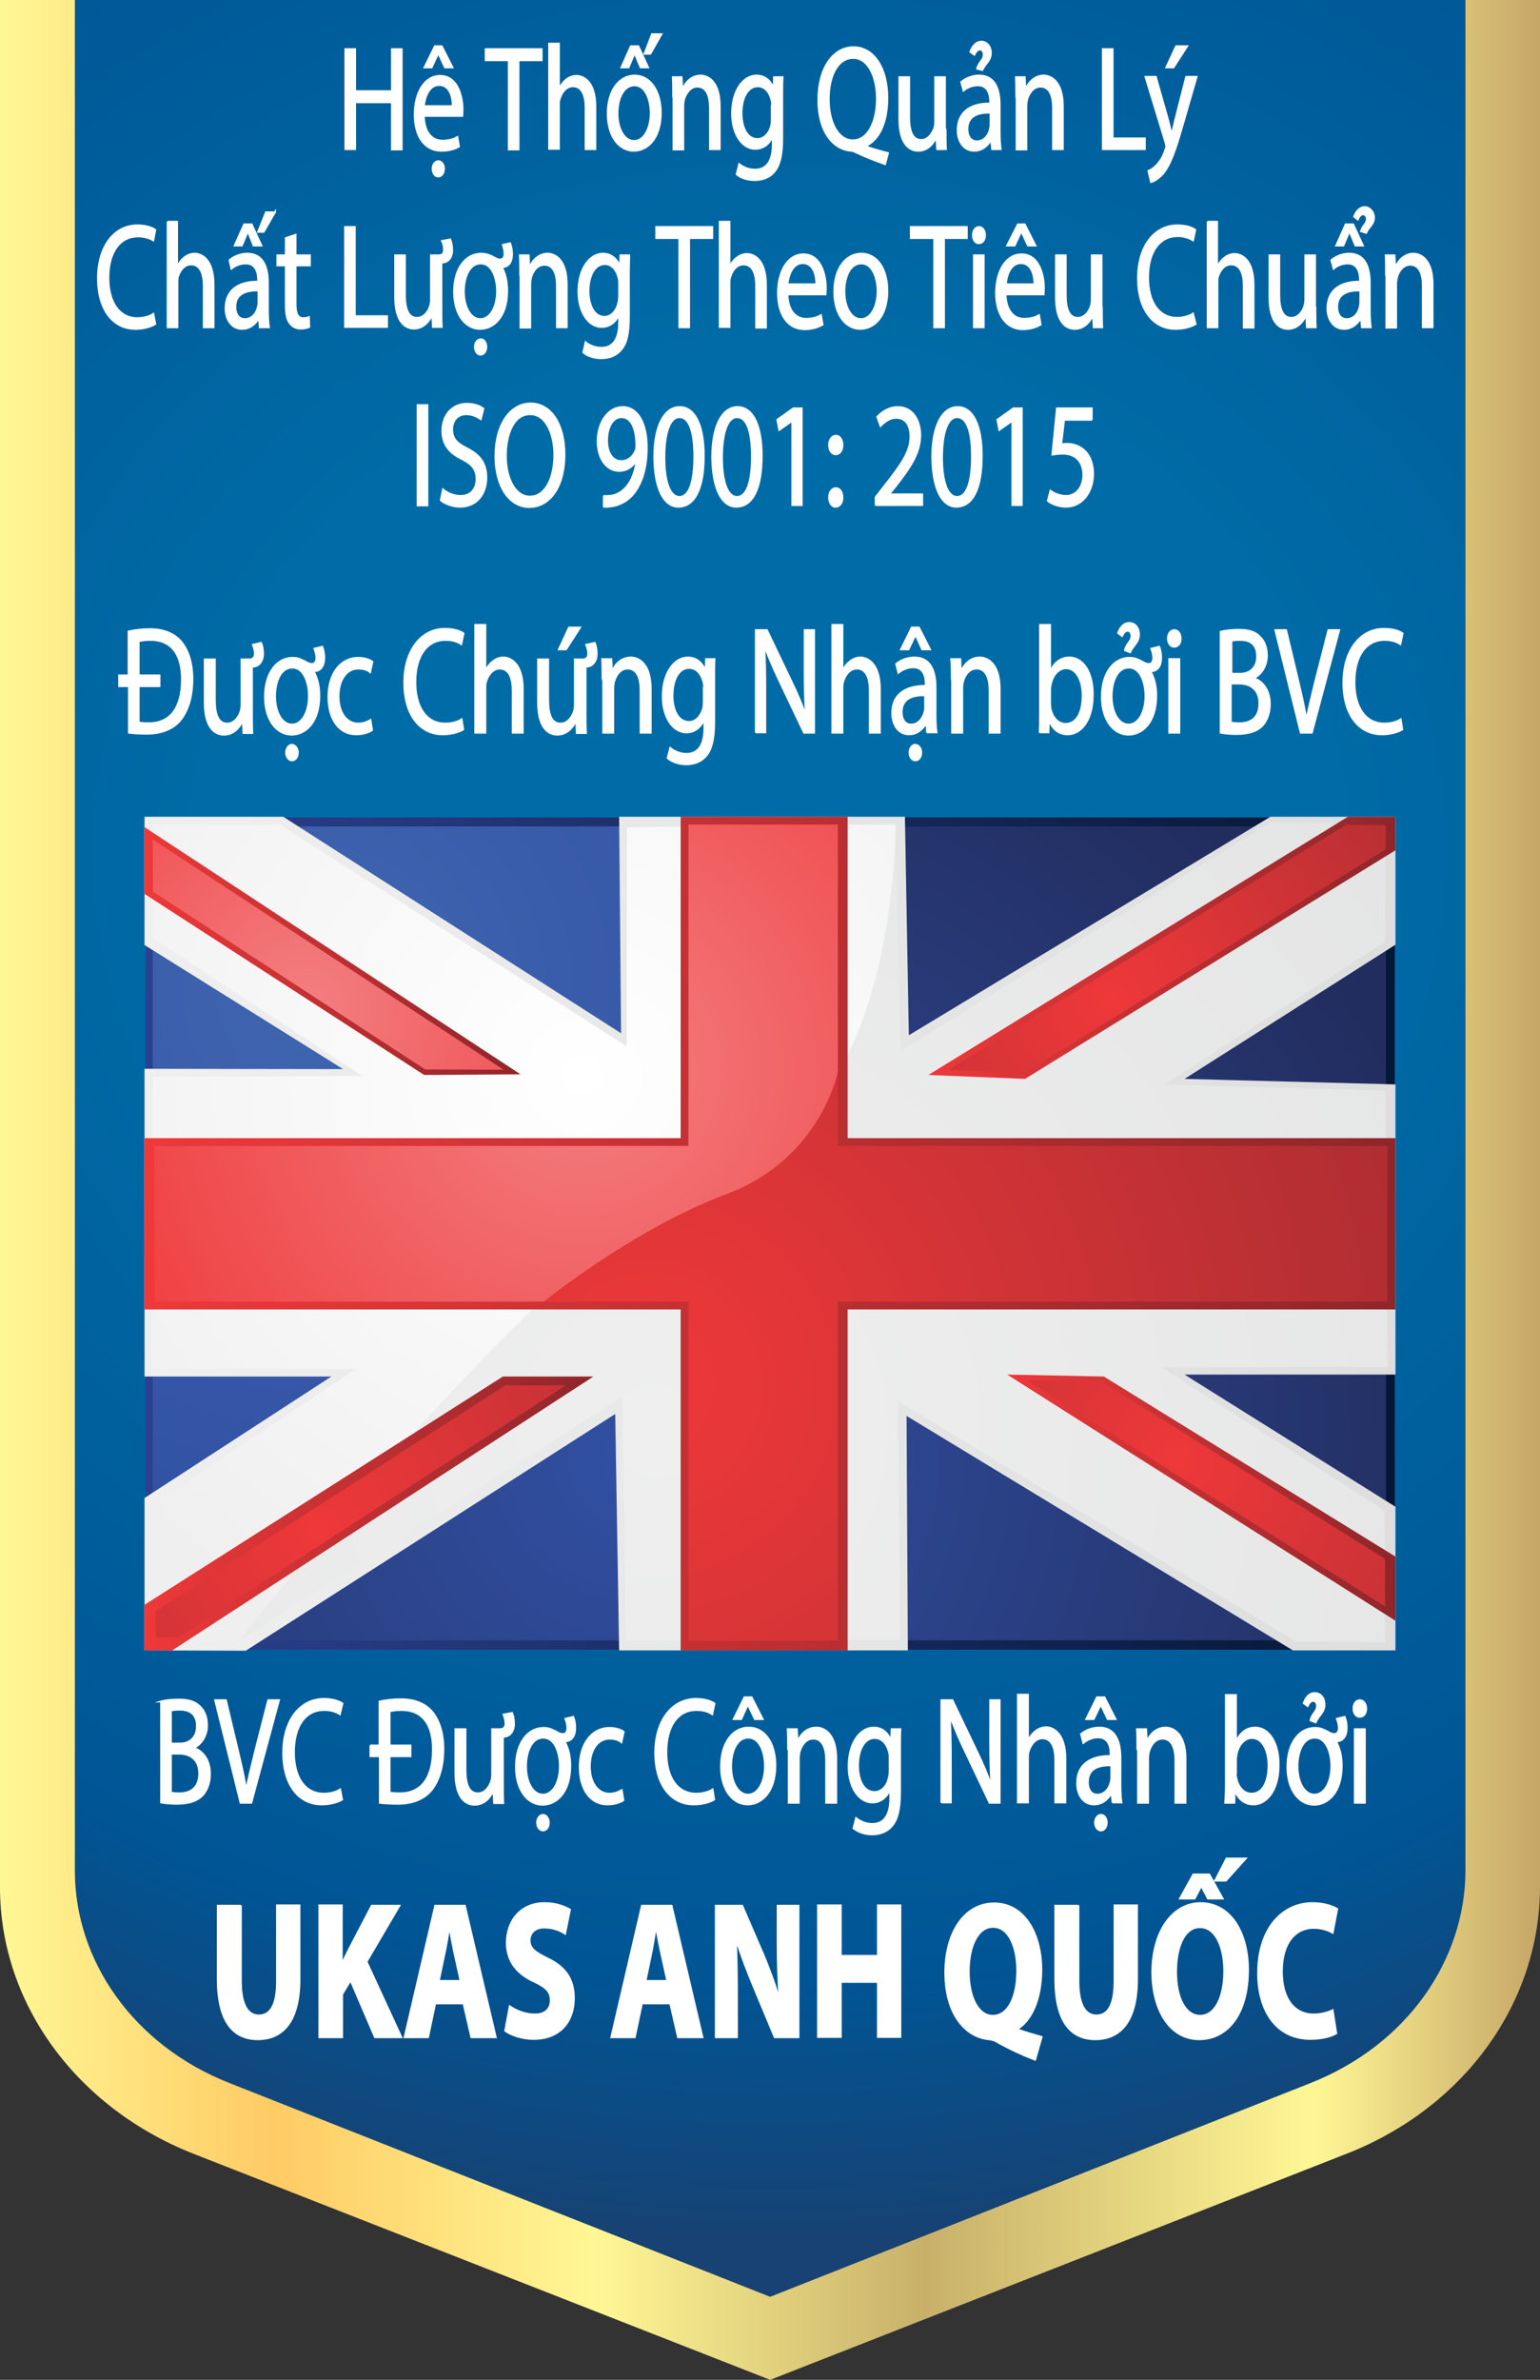 <?xml version="1.0" encoding="utf-8"?>
<!-- Generator: Adobe Illustrator 23.0.0, SVG Export Plug-In . SVG Version: 6.00 Build 0)  -->
<svg version="1.1" id="BG_900g" xmlns="http://www.w3.org/2000/svg" xmlns:xlink="http://www.w3.org/1999/xlink" x="0px" y="0px"
	 viewBox="0 0 47.31 73.08" style="enable-background:new 0 0 47.31 73.08;" xml:space="preserve">
<rect x="0" y="0" width="47.31" height="73.08" fill="#333333" stroke="none"/>
<style type="text/css">
	.st0{fill:url(#SVGID_1_);}
	.st1{fill:url(#path_2_);}
	.st2{fill:url(#SVGID_2_);}
	.st3{fill:url(#SVGID_3_);}
	.st4{fill:url(#SVGID_4_);}
	.st5{fill:url(#SVGID_5_);}
	.st6{fill:url(#SVGID_6_);}
	.st7{fill:url(#SVGID_7_);}
	.st8{fill:url(#SVGID_8_);}
	.st9{fill:url(#SVGID_9_);}
	.st10{fill:url(#SVGID_10_);}
	.st11{fill:url(#SVGID_11_);}
	.st12{fill:url(#SVGID_12_);}
	.st13{fill:url(#SVGID_13_);}
	.st14{fill:url(#SVGID_14_);}
	.st15{fill:url(#SVGID_15_);}
	.st16{fill:url(#SVGID_16_);}
	.st17{fill:url(#SVGID_17_);}
	.st18{fill:url(#SVGID_18_);}
	.st19{fill:#FFFFFF;stroke:#FFFFFF;stroke-width:0.057;stroke-miterlimit:10;}
</style>
<g>
	<linearGradient id="SVGID_1_" gradientUnits="userSpaceOnUse" x1="0" y1="27.049" x2="47.31" y2="27.049">
		<stop  offset="0" style="stop-color:#FFF795"/>
		<stop  offset="0.178" style="stop-color:#FFCB64"/>
		<stop  offset="0.387" style="stop-color:#FFF795"/>
		<stop  offset="0.601" style="stop-color:#C8B069"/>
		<stop  offset="0.853" style="stop-color:#FFF795"/>
		<stop  offset="1" style="stop-color:#C6A667"/>
	</linearGradient>
	<path class="st0" d="M5.95,66.14C2.34,64.72,0,61.51,0,57.96v-72.97l47.31-3.96v76.93c-0.01,3.56-2.34,6.77-5.95,8.18l-17.7,6.94
		L5.95,66.14z"/>
	
		<radialGradient id="path_2_" cx="-475.904" cy="26.136" r="56.505" gradientTransform="matrix(1.123 0 0 1 558.085 0)" gradientUnits="userSpaceOnUse">
		<stop  offset="0.031" style="stop-color:#006CA7"/>
		<stop  offset="0.258" style="stop-color:#006CA7"/>
		<stop  offset="0.614" style="stop-color:#005595"/>
		<stop  offset="0.755" style="stop-color:#174273"/>
	</radialGradient>
	<path id="path_1_" class="st1" d="M2.3-15.02v72.47c0,2.74,1.78,5.35,4.76,6.52l16.6,6.56l16.59-6.56
		c2.99-1.18,4.76-3.79,4.77-6.52v-76.23L2.3-15.02z"/>
	<g>
		<linearGradient id="SVGID_2_" gradientUnits="userSpaceOnUse" x1="4.474" y1="37.88" x2="42.856" y2="37.88">
			<stop  offset="0" style="stop-color:#2C408F"/>
			<stop  offset="1" style="stop-color:#051736"/>
		</linearGradient>
		<rect x="4.47" y="25.1" class="st2" width="38.38" height="25.56"/>
		<radialGradient id="SVGID_3_" cx="19.554" cy="44.767" r="26.022" gradientUnits="userSpaceOnUse">
			<stop  offset="0" style="stop-color:#3150A3"/>
			<stop  offset="1" style="stop-color:#222D5F"/>
		</radialGradient>
		<rect x="4.69" y="25.38" class="st3" width="37.89" height="24.99"/>
		<radialGradient id="SVGID_4_" cx="9.99" cy="30.419" r="17.505" gradientUnits="userSpaceOnUse">
			<stop  offset="0" style="stop-color:#4066B0"/>
			<stop  offset="1" style="stop-color:#3150A3"/>
		</radialGradient>
		<polygon class="st4" points="19.7,37.87 13.07,44.28 4.69,50.36 4.69,25.38 19.7,25.38 		"/>
		<linearGradient id="SVGID_5_" gradientUnits="userSpaceOnUse" x1="4.443" y1="37.881" x2="42.87" y2="37.881">
			<stop  offset="0" style="stop-color:#EEEFEE"/>
			<stop  offset="1" style="stop-color:#DEDEDF"/>
		</linearGradient>
		<polygon class="st5" points="7.55,50.69 18.9,43.42 19.02,50.68 27.89,50.68 27.85,43.48 39.72,50.68 42.87,50.68 42.87,46.27 
			36.39,42.21 42.87,42.21 42.87,33.3 36.39,33.13 42.87,29.01 42.87,25.08 39.03,25.08 27.92,31.79 27.8,25.08 19.02,25.08 
			19.08,31.73 8.7,25.08 4.44,25.08 4.44,29.02 10.54,32.83 4.44,32.82 4.44,42.27 10.18,42.27 4.44,46 4.44,50.68 		"/>
		<radialGradient id="SVGID_6_" cx="20.158" cy="43.921" r="48.264" gradientUnits="userSpaceOnUse">
			<stop  offset="0" style="stop-color:#EEEFEE"/>
			<stop  offset="1" style="stop-color:#DEDEDF"/>
		</radialGradient>
		<polygon class="st6" points="7.36,50.37 19.12,42.89 19.23,50.38 27.65,50.36 27.59,43.03 39.81,50.41 42.55,50.43 42.54,46.39 
			35.68,41.99 42.63,41.98 42.56,33.49 35.78,33.3 42.55,28.92 42.57,25.28 39,25.27 27.67,32.27 27.51,25.31 19.26,25.41 
			19.25,32.14 8.58,25.31 4.67,25.31 4.7,28.81 11.14,33.04 4.71,33.06 4.66,42.02 10.93,42.04 4.7,46.18 4.76,50.36 		"/>
		<radialGradient id="SVGID_7_" cx="17.919" cy="33.023" r="19.18" gradientUnits="userSpaceOnUse">
			<stop  offset="0" style="stop-color:#FFFFFF"/>
			<stop  offset="1" style="stop-color:#EEEFEE"/>
		</radialGradient>
		<path class="st7" d="M7.36,50.37c0,0,10.07-13.05,15.16-14.62c5.08-1.57,4.99-10.44,4.99-10.44l-8.25,0.09l-0.01,6.73L8.58,25.31
			H4.67l0.02,3.5l6.44,4.23l-6.43,0.02l-0.05,8.97l6.27,0.02L4.7,46.18l0.06,4.18L7.36,50.37z"/>
		<linearGradient id="SVGID_8_" gradientUnits="userSpaceOnUse" x1="4.441" y1="37.879" x2="42.87" y2="37.879">
			<stop  offset="0" style="stop-color:#EF383A"/>
			<stop  offset="1" style="stop-color:#8F262A"/>
		</linearGradient>
		<polygon class="st8" points="42.87,34.95 26.04,34.95 26.04,25.08 20.91,25.08 20.91,34.95 4.44,34.95 4.44,40.21 20.91,40.21 
			20.91,50.68 26.04,50.68 26.04,40.21 42.87,40.21 		"/>
		<radialGradient id="SVGID_9_" cx="19.917" cy="42.587" r="27.998" gradientUnits="userSpaceOnUse">
			<stop  offset="0" style="stop-color:#EF383A"/>
			<stop  offset="1" style="stop-color:#A42C31"/>
		</radialGradient>
		<polygon class="st9" points="42.62,35.19 25.74,35.19 25.74,25.32 21.15,25.32 21.15,35.19 4.75,35.19 4.75,39.97 21.15,39.97 
			21.15,50.38 25.74,50.38 25.74,39.97 42.62,39.97 		"/>
		<radialGradient id="SVGID_10_" cx="17.86" cy="32.783" r="17.359" gradientUnits="userSpaceOnUse">
			<stop  offset="0" style="stop-color:#F37F81"/>
			<stop  offset="1" style="stop-color:#EF383A"/>
		</radialGradient>
		<path class="st10" d="M25.74,32.9v-7.58h-4.59v9.87l-16.41,0l0.01,4.78h11.96c0,0,2.72-2.22,5.63-3.31
			C25.24,35.56,25.74,32.9,25.74,32.9z"/>
		<linearGradient id="SVGID_11_" gradientUnits="userSpaceOnUse" x1="4.441" y1="46.475" x2="18.233" y2="46.475">
			<stop  offset="0" style="stop-color:#EF383A"/>
			<stop  offset="1" style="stop-color:#8F262A"/>
		</linearGradient>
		<polygon class="st11" points="15.45,42.27 18.23,42.27 5.29,50.68 4.44,50.68 4.44,49.28 		"/>
		<radialGradient id="SVGID_12_" cx="9.807" cy="46.946" r="17.279" gradientUnits="userSpaceOnUse">
			<stop  offset="0" style="stop-color:#EF383A"/>
			<stop  offset="1" style="stop-color:#A42C31"/>
		</radialGradient>
		<polygon class="st12" points="15.52,42.54 17.38,42.54 5.47,50.28 4.79,50.28 4.77,49.48 		"/>
		<linearGradient id="SVGID_13_" gradientUnits="userSpaceOnUse" x1="4.443" y1="29.203" x2="15.995" y2="29.203">
			<stop  offset="0" style="stop-color:#EF383A"/>
			<stop  offset="1" style="stop-color:#8F262A"/>
		</linearGradient>
		<polygon class="st13" points="15.99,32.99 13.03,33.01 4.44,27.45 4.44,25.4 		"/>
		<radialGradient id="SVGID_14_" cx="9.384" cy="30.904" r="12.467" gradientUnits="userSpaceOnUse">
			<stop  offset="0" style="stop-color:#F37F81"/>
			<stop  offset="1" style="stop-color:#EF383A"/>
		</radialGradient>
		<polygon class="st14" points="15.47,32.85 13.06,32.84 4.7,27.38 4.69,25.78 		"/>
		<linearGradient id="SVGID_15_" gradientUnits="userSpaceOnUse" x1="28.523" y1="29.102" x2="42.87" y2="29.102">
			<stop  offset="0" style="stop-color:#EF383A"/>
			<stop  offset="1" style="stop-color:#8F262A"/>
		</linearGradient>
		<polygon class="st15" points="28.52,33.01 31.49,33.13 42.87,26.11 42.87,25.08 41.41,25.08 		"/>
		<radialGradient id="SVGID_16_" cx="34.08" cy="30.723" r="14.139" gradientUnits="userSpaceOnUse">
			<stop  offset="0" style="stop-color:#EF383A"/>
			<stop  offset="1" style="stop-color:#A42C31"/>
		</radialGradient>
		<polygon class="st16" points="29.14,32.85 31.45,32.96 42.57,26.08 42.57,25.34 41.35,25.33 		"/>
		<linearGradient id="SVGID_17_" gradientUnits="userSpaceOnUse" x1="30.941" y1="45.991" x2="42.87" y2="45.991">
			<stop  offset="0" style="stop-color:#EF383A"/>
			<stop  offset="1" style="stop-color:#8F262A"/>
		</linearGradient>
		<polygon class="st17" points="30.94,42.21 33.91,42.27 42.87,47.8 42.87,49.77 		"/>
		<radialGradient id="SVGID_18_" cx="36.139" cy="44.828" r="15.457" gradientUnits="userSpaceOnUse">
			<stop  offset="0" style="stop-color:#EF383A"/>
			<stop  offset="1" style="stop-color:#A42C31"/>
		</radialGradient>
		<polygon class="st18" points="31.56,42.39 33.82,42.41 42.55,47.87 42.55,49.33 		"/>
	</g>
	<g>
		<path class="st19" d="M10.91,1.51v1.29h1.13V1.51h0.3v3.08h-0.3V3.14h-1.13v1.44h-0.3V1.51H10.91z"/>
		<path class="st19" d="M13.02,3.55c0.01,0.54,0.27,0.77,0.57,0.77c0.22,0,0.35-0.05,0.46-0.11l0.05,0.29
			C14,4.56,13.82,4.63,13.56,4.63c-0.52,0-0.82-0.45-0.82-1.11c0-0.67,0.3-1.19,0.78-1.19c0.54,0,0.69,0.63,0.69,1.04
			c0,0.08-0.01,0.15-0.01,0.19H13.02z M13.91,3.26c0-0.26-0.08-0.65-0.42-0.65c-0.31,0-0.44,0.37-0.47,0.65H13.91z M13.57,1.42
			l0.33,0.65h-0.23l-0.2-0.43h-0.01l-0.2,0.43h-0.22l0.32-0.65H13.57z M13.64,5.18c0,0.13-0.07,0.24-0.18,0.24
			c-0.1,0-0.17-0.11-0.17-0.24c0-0.13,0.08-0.23,0.18-0.23C13.56,4.95,13.64,5.05,13.64,5.18z"/>
		<path class="st19" d="M15.63,1.85h-0.71V1.51h1.72v0.34h-0.71v2.74h-0.3V1.85z"/>
		<path class="st19" d="M16.87,1.34h0.3v1.38h0.01c0.05-0.11,0.13-0.21,0.22-0.28c0.09-0.07,0.2-0.11,0.31-0.11
			c0.22,0,0.58,0.18,0.58,0.94v1.31h-0.3V3.31c0-0.36-0.1-0.66-0.39-0.66c-0.2,0-0.35,0.18-0.41,0.4c-0.02,0.05-0.02,0.11-0.02,0.19
			v1.33h-0.3V1.34z"/>
		<path class="st19" d="M20.3,3.46c0,0.82-0.43,1.17-0.83,1.17c-0.45,0-0.8-0.44-0.8-1.14c0-0.74,0.37-1.17,0.83-1.17
			C19.97,2.32,20.3,2.79,20.3,3.46z M18.97,3.48c0,0.48,0.21,0.85,0.51,0.85c0.29,0,0.51-0.36,0.51-0.86c0-0.37-0.14-0.85-0.5-0.85
			C19.13,2.63,18.97,3.06,18.97,3.48z M19.61,1.42l0.3,0.65h-0.23L19.5,1.64h-0.01l-0.18,0.43h-0.22l0.29-0.65H19.61z M20.32,1.05
			l-0.34,0.6h-0.18l0.23-0.6H20.32z"/>
		<path class="st19" d="M20.68,2.97c0-0.23,0-0.42-0.01-0.6h0.27l0.02,0.37h0.01c0.08-0.21,0.28-0.42,0.55-0.42
			c0.23,0,0.59,0.18,0.59,0.94v1.32h-0.3V3.31c0-0.36-0.1-0.65-0.39-0.65c-0.2,0-0.35,0.19-0.41,0.41
			c-0.01,0.05-0.02,0.12-0.02,0.19v1.33h-0.3V2.97z"/>
		<path class="st19" d="M24.04,2.37c-0.01,0.16-0.01,0.34-0.01,0.61v1.28c0,0.51-0.08,0.82-0.24,1.01c-0.16,0.2-0.4,0.26-0.61,0.26
			c-0.2,0-0.42-0.06-0.55-0.18l0.08-0.31c0.11,0.09,0.28,0.17,0.49,0.17c0.31,0,0.54-0.21,0.54-0.77V4.2h-0.01
			c-0.09,0.21-0.27,0.37-0.53,0.37c-0.41,0-0.71-0.47-0.71-1.08c0-0.75,0.37-1.17,0.75-1.17c0.29,0,0.45,0.2,0.52,0.38h0.01
			l0.01-0.33H24.04z M23.72,3.25c0-0.07,0-0.13-0.02-0.18c-0.05-0.23-0.2-0.42-0.42-0.42c-0.29,0-0.5,0.32-0.5,0.83
			c0,0.43,0.17,0.79,0.49,0.79c0.19,0,0.36-0.16,0.42-0.41c0.02-0.07,0.02-0.15,0.02-0.21V3.25z"/>
		<path class="st19" d="M27.19,5.04c-0.31-0.11-0.62-0.23-0.89-0.36c-0.05-0.02-0.1-0.05-0.14-0.05c-0.55-0.03-1.02-0.57-1.02-1.56
			c0-0.99,0.46-1.62,1.08-1.62c0.63,0,1.04,0.65,1.04,1.56c0,0.79-0.28,1.3-0.66,1.47v0.02c0.23,0.08,0.48,0.15,0.68,0.2L27.19,5.04
			z M26.94,3.03c0-0.62-0.24-1.25-0.73-1.25c-0.51,0-0.76,0.62-0.75,1.29c0,0.65,0.27,1.24,0.74,1.24
			C26.67,4.31,26.94,3.73,26.94,3.03z"/>
		<path class="st19" d="M29.05,3.98c0,0.23,0,0.43,0.01,0.6h-0.27l-0.02-0.36h-0.01c-0.08,0.18-0.25,0.41-0.55,0.41
			c-0.26,0-0.58-0.19-0.58-0.97V2.37h0.3V3.6c0,0.42,0.1,0.7,0.37,0.7c0.2,0,0.34-0.19,0.4-0.36c0.02-0.06,0.03-0.13,0.03-0.21V2.37
			h0.3V3.98z"/>
		<path class="st19" d="M30.48,4.58L30.45,4.3h-0.01c-0.09,0.17-0.27,0.33-0.51,0.33c-0.34,0-0.51-0.31-0.51-0.63
			c0-0.53,0.36-0.83,1-0.82V3.13c0-0.18-0.04-0.51-0.38-0.51c-0.16,0-0.32,0.06-0.44,0.16l-0.07-0.26c0.14-0.12,0.34-0.2,0.55-0.2
			c0.51,0,0.63,0.46,0.63,0.9v0.83c0,0.19,0.01,0.38,0.03,0.53H30.48z M30.43,3.46c-0.33-0.01-0.71,0.07-0.71,0.5
			c0,0.26,0.13,0.38,0.29,0.38c0.22,0,0.36-0.18,0.4-0.37c0.01-0.04,0.02-0.09,0.02-0.13V3.46z M30.02,2.11
			c0.04-0.2,0.2-0.26,0.2-0.43c0-0.1-0.05-0.16-0.12-0.16c-0.07,0-0.13,0.08-0.17,0.16l-0.12-0.09c0.06-0.16,0.17-0.31,0.34-0.31
			c0.16,0,0.29,0.14,0.29,0.34c0,0.26-0.18,0.33-0.26,0.53L30.02,2.11z"/>
		<path class="st19" d="M31.22,2.97c0-0.23,0-0.42-0.01-0.6h0.27l0.02,0.37h0.01c0.08-0.21,0.28-0.42,0.55-0.42
			c0.23,0,0.59,0.18,0.59,0.94v1.32h-0.3V3.31c0-0.36-0.1-0.65-0.39-0.65c-0.2,0-0.35,0.19-0.41,0.41
			c-0.01,0.05-0.02,0.12-0.02,0.19v1.33h-0.3V2.97z"/>
		<path class="st19" d="M33.88,1.51h0.3v2.74h0.99v0.33h-1.29V1.51z"/>
		<path class="st19" d="M35.51,2.37l0.37,1.3c0.04,0.15,0.08,0.32,0.11,0.45h0.01c0.03-0.13,0.07-0.3,0.11-0.46l0.33-1.3h0.32
			L36.3,3.95c-0.22,0.76-0.37,1.14-0.57,1.38c-0.15,0.17-0.29,0.24-0.37,0.26l-0.08-0.34c0.08-0.03,0.18-0.1,0.27-0.2
			c0.08-0.09,0.19-0.24,0.25-0.45c0.01-0.04,0.03-0.07,0.03-0.1c0-0.02-0.01-0.05-0.02-0.11l-0.62-2.03H35.51z M36.47,1.42
			l-0.42,0.65h-0.22l0.3-0.65H36.47z"/>
		<path class="st19" d="M4.77,9.95c-0.11,0.07-0.33,0.15-0.61,0.15c-0.66,0-1.15-0.55-1.15-1.56c0-0.96,0.49-1.62,1.21-1.62
			c0.29,0,0.47,0.08,0.55,0.14L4.71,7.38C4.59,7.31,4.43,7.26,4.24,7.26c-0.54,0-0.91,0.46-0.91,1.27c0,0.75,0.33,1.24,0.89,1.24
			c0.18,0,0.37-0.05,0.49-0.13L4.77,9.95z"/>
		<path class="st19" d="M5.14,6.81h0.3v1.38h0.01C5.5,8.07,5.58,7.97,5.67,7.9c0.09-0.07,0.2-0.11,0.31-0.11
			c0.22,0,0.58,0.18,0.58,0.95v1.31h-0.3V8.78c0-0.36-0.1-0.66-0.39-0.66c-0.2,0-0.35,0.18-0.41,0.4C5.45,8.58,5.45,8.64,5.45,8.72
			v1.33h-0.3V6.81z"/>
		<path class="st19" d="M7.98,10.05L7.96,9.77H7.95C7.86,9.94,7.68,10.1,7.44,10.1c-0.34,0-0.51-0.31-0.51-0.63
			c0-0.53,0.36-0.83,1-0.82V8.6c0-0.18-0.04-0.51-0.38-0.51c-0.16,0-0.32,0.06-0.44,0.16L7.05,7.99c0.14-0.12,0.34-0.2,0.55-0.2
			c0.51,0,0.63,0.46,0.63,0.9v0.83c0,0.19,0.01,0.38,0.03,0.53H7.98z M7.73,6.89l0.3,0.65H7.79L7.62,7.11H7.61L7.43,7.54H7.21
			L7.5,6.89H7.73z M7.94,8.92c-0.33-0.01-0.71,0.07-0.71,0.5c0,0.26,0.13,0.38,0.29,0.38c0.22,0,0.36-0.18,0.4-0.37
			C7.93,9.39,7.94,9.35,7.94,9.3V8.92z M8.45,6.51L8.1,7.12H7.93l0.24-0.6H8.45z"/>
		<path class="st19" d="M9.08,7.21v0.63h0.44v0.31H9.08v1.19c0,0.27,0.06,0.43,0.23,0.43c0.08,0,0.14-0.01,0.18-0.03l0.01,0.3
			c-0.06,0.03-0.15,0.05-0.27,0.05c-0.14,0-0.25-0.06-0.33-0.17C8.81,9.81,8.78,9.61,8.78,9.35v-1.2H8.52V7.84h0.26V7.31L9.08,7.21z
			"/>
		<path class="st19" d="M10.6,6.97h0.3v2.74h0.99v0.33H10.6V6.97z"/>
		<path class="st19" d="M13.83,7.35c0.04,0.09,0.06,0.2,0.06,0.33c0,0.23-0.12,0.37-0.29,0.38l-0.04,0v1.38c0,0.23,0,0.43,0.01,0.6
			h-0.27l-0.02-0.36h-0.01c-0.08,0.18-0.26,0.41-0.55,0.41c-0.26,0-0.58-0.19-0.58-0.97V7.84h0.3v1.22c0,0.42,0.1,0.7,0.37,0.7
			c0.21,0,0.35-0.19,0.4-0.36c0.02-0.06,0.03-0.13,0.03-0.21V7.84h0.24c0.12,0,0.16-0.06,0.16-0.18c0-0.09-0.02-0.18-0.06-0.26
			L13.83,7.35z"/>
		<path class="st19" d="M15.67,7.47c0.04,0.1,0.06,0.21,0.06,0.33c0,0.25-0.11,0.41-0.32,0.4c0.11,0.18,0.17,0.43,0.17,0.73
			c0,0.82-0.43,1.17-0.83,1.17c-0.45,0-0.8-0.44-0.8-1.14c0-0.74,0.37-1.17,0.83-1.17c0.1,0,0.19,0.02,0.29,0.06
			c0.08,0.03,0.19,0.12,0.29,0.12c0.09,0,0.14-0.06,0.14-0.18c0-0.1-0.03-0.19-0.05-0.27L15.67,7.47z M14.25,8.95
			c0,0.48,0.21,0.85,0.51,0.85c0.29,0,0.51-0.36,0.51-0.86c0-0.37-0.14-0.85-0.5-0.85S14.25,8.53,14.25,8.95z M14.94,10.65
			c0,0.13-0.07,0.24-0.18,0.24c-0.1,0-0.17-0.11-0.17-0.24s0.08-0.23,0.18-0.23C14.86,10.41,14.94,10.52,14.94,10.65z"/>
		<path class="st19" d="M15.98,8.44c0-0.23,0-0.42-0.01-0.6h0.27l0.02,0.37h0.01c0.08-0.21,0.28-0.42,0.55-0.42
			c0.23,0,0.59,0.18,0.59,0.94v1.32h-0.3V8.78c0-0.36-0.1-0.65-0.39-0.65c-0.2,0-0.36,0.19-0.41,0.41
			c-0.01,0.05-0.02,0.12-0.02,0.19v1.33h-0.3V8.44z"/>
		<path class="st19" d="M19.33,7.84C19.33,8,19.32,8.18,19.32,8.45v1.28c0,0.51-0.07,0.82-0.24,1.01c-0.16,0.2-0.4,0.26-0.61,0.26
			c-0.2,0-0.42-0.06-0.55-0.18l0.07-0.31c0.11,0.09,0.28,0.17,0.49,0.17c0.31,0,0.54-0.21,0.54-0.77V9.67h-0.01
			c-0.09,0.21-0.27,0.37-0.53,0.37c-0.41,0-0.71-0.47-0.71-1.08c0-0.75,0.37-1.17,0.75-1.17c0.29,0,0.45,0.2,0.52,0.38h0.01
			l0.01-0.33H19.33z M19.02,8.71c0-0.07,0-0.13-0.02-0.18c-0.05-0.23-0.2-0.42-0.42-0.42c-0.29,0-0.5,0.32-0.5,0.83
			c0,0.43,0.17,0.79,0.49,0.79c0.19,0,0.36-0.16,0.42-0.41c0.02-0.07,0.03-0.15,0.03-0.21V8.71z"/>
		<path class="st19" d="M20.87,7.31h-0.71V6.97h1.72v0.34h-0.71v2.74h-0.3V7.31z"/>
		<path class="st19" d="M22.11,6.81h0.3v1.38h0.01c0.05-0.11,0.12-0.21,0.22-0.28c0.09-0.07,0.2-0.11,0.31-0.11
			c0.22,0,0.58,0.18,0.58,0.95v1.31h-0.3V8.78c0-0.36-0.1-0.66-0.39-0.66c-0.2,0-0.35,0.18-0.41,0.4c-0.02,0.05-0.02,0.11-0.02,0.19
			v1.33h-0.3V6.81z"/>
		<path class="st19" d="M24.19,9.02c0.01,0.54,0.27,0.77,0.57,0.77c0.22,0,0.35-0.05,0.46-0.11l0.05,0.29
			c-0.11,0.06-0.29,0.14-0.55,0.14c-0.52,0-0.82-0.45-0.82-1.11c0-0.67,0.3-1.19,0.78-1.19c0.54,0,0.69,0.63,0.69,1.04
			c0,0.08-0.01,0.15-0.01,0.19H24.19z M25.08,8.73c0-0.26-0.08-0.65-0.42-0.65c-0.31,0-0.44,0.37-0.47,0.65H25.08z"/>
		<path class="st19" d="M27.26,8.93c0,0.82-0.43,1.17-0.83,1.17c-0.45,0-0.8-0.44-0.8-1.14c0-0.74,0.37-1.17,0.83-1.17
			C26.94,7.79,27.26,8.25,27.26,8.93z M25.94,8.95c0,0.48,0.21,0.85,0.51,0.85c0.29,0,0.51-0.36,0.51-0.86
			c0-0.37-0.14-0.85-0.5-0.85C26.1,8.09,25.94,8.53,25.94,8.95z"/>
		<path class="st19" d="M28.69,7.31h-0.71V6.97h1.72v0.34H29v2.74h-0.3V7.31z"/>
		<path class="st19" d="M30.26,7.22c0,0.14-0.07,0.25-0.19,0.25c-0.11,0-0.18-0.11-0.18-0.25c0-0.14,0.08-0.25,0.19-0.25
			C30.18,6.97,30.26,7.08,30.26,7.22z M29.92,10.05V7.84h0.3v2.21H29.92z"/>
		<path class="st19" d="M30.89,9.02c0.01,0.54,0.27,0.77,0.57,0.77c0.22,0,0.35-0.05,0.46-0.11l0.05,0.29
			c-0.11,0.06-0.29,0.14-0.55,0.14c-0.51,0-0.82-0.45-0.82-1.11c0-0.67,0.3-1.19,0.78-1.19c0.54,0,0.69,0.63,0.69,1.04
			c0,0.08-0.01,0.15-0.01,0.19H30.89z M31.78,8.73c0-0.26-0.08-0.65-0.42-0.65c-0.31,0-0.44,0.37-0.46,0.65H31.78z M31.48,6.89
			l0.33,0.65h-0.23l-0.2-0.43h-0.01l-0.2,0.43h-0.23l0.33-0.65H31.48z"/>
		<path class="st19" d="M33.85,9.45c0,0.23,0,0.43,0.01,0.6H33.6l-0.02-0.36h-0.01c-0.08,0.18-0.26,0.41-0.55,0.41
			c-0.26,0-0.58-0.19-0.58-0.97V7.84h0.3v1.22c0,0.42,0.1,0.7,0.37,0.7c0.21,0,0.35-0.19,0.4-0.36c0.02-0.06,0.03-0.13,0.03-0.21
			V7.84h0.3V9.45z"/>
		<path class="st19" d="M36.73,9.95c-0.11,0.07-0.33,0.15-0.62,0.15c-0.65,0-1.15-0.55-1.15-1.56c0-0.96,0.49-1.62,1.21-1.62
			c0.29,0,0.47,0.08,0.55,0.14l-0.07,0.32c-0.11-0.07-0.28-0.13-0.47-0.13c-0.54,0-0.91,0.46-0.91,1.27c0,0.75,0.33,1.24,0.89,1.24
			c0.18,0,0.37-0.05,0.49-0.13L36.73,9.95z"/>
		<path class="st19" d="M37.09,6.81h0.3v1.38h0.01c0.05-0.11,0.13-0.21,0.22-0.28c0.09-0.07,0.2-0.11,0.31-0.11
			c0.22,0,0.58,0.18,0.58,0.95v1.31h-0.3V8.78c0-0.36-0.1-0.66-0.39-0.66c-0.2,0-0.35,0.18-0.41,0.4C37.4,8.58,37.4,8.64,37.4,8.72
			v1.33h-0.3V6.81z"/>
		<path class="st19" d="M40.41,9.45c0,0.23,0,0.43,0.01,0.6h-0.27l-0.02-0.36h-0.01c-0.08,0.18-0.26,0.41-0.55,0.41
			C39.31,10.1,39,9.91,39,9.13V7.84h0.3v1.22c0,0.42,0.1,0.7,0.37,0.7c0.21,0,0.35-0.19,0.4-0.36c0.02-0.06,0.03-0.13,0.03-0.21
			V7.84h0.3V9.45z"/>
		<path class="st19" d="M41.84,10.05l-0.03-0.28H41.8c-0.09,0.17-0.27,0.33-0.51,0.33c-0.34,0-0.51-0.31-0.51-0.63
			c0-0.53,0.36-0.83,1-0.82V8.6c0-0.18-0.04-0.51-0.38-0.51c-0.15,0-0.32,0.06-0.43,0.16L40.9,7.99c0.14-0.12,0.34-0.2,0.55-0.2
			c0.51,0,0.63,0.46,0.63,0.9v0.83c0,0.19,0.01,0.38,0.03,0.53H41.84z M41.57,6.89l0.3,0.65h-0.23l-0.18-0.43h-0.01l-0.18,0.43
			h-0.22l0.29-0.65H41.57z M41.79,8.92c-0.33-0.01-0.71,0.07-0.71,0.5c0,0.26,0.13,0.38,0.29,0.38c0.22,0,0.36-0.18,0.4-0.37
			c0.01-0.04,0.02-0.09,0.02-0.13V8.92z M41.81,7.1c0.06-0.19,0.18-0.23,0.18-0.37c0-0.09-0.05-0.15-0.12-0.15
			c-0.07,0-0.13,0.09-0.16,0.16L41.6,6.65c0.06-0.15,0.16-0.29,0.33-0.29c0.15,0,0.28,0.15,0.28,0.32c0,0.22-0.15,0.26-0.24,0.47
			L41.81,7.1z"/>
		<path class="st19" d="M42.58,8.44c0-0.23,0-0.42-0.01-0.6h0.27l0.02,0.37h0.01c0.08-0.21,0.28-0.42,0.55-0.42
			c0.23,0,0.59,0.18,0.59,0.94v1.32h-0.3V8.78c0-0.36-0.1-0.65-0.39-0.65c-0.2,0-0.36,0.19-0.41,0.41
			c-0.01,0.05-0.02,0.12-0.02,0.19v1.33h-0.3V8.44z"/>
		<path class="st19" d="M13.13,12.44v3.08h-0.3v-3.08H13.13z"/>
		<path class="st19" d="M13.61,15.03c0.13,0.11,0.33,0.2,0.54,0.2c0.31,0,0.49-0.21,0.49-0.52c0-0.29-0.13-0.45-0.44-0.61
			c-0.38-0.18-0.61-0.44-0.61-0.87c0-0.48,0.3-0.83,0.75-0.83c0.24,0,0.41,0.07,0.51,0.15l-0.08,0.32
			c-0.08-0.05-0.23-0.15-0.44-0.15c-0.32,0-0.44,0.25-0.44,0.46c0,0.29,0.14,0.43,0.46,0.59c0.39,0.2,0.59,0.45,0.59,0.9
			c0,0.47-0.27,0.89-0.81,0.89c-0.22,0-0.47-0.09-0.59-0.2L13.61,15.03z"/>
		<path class="st19" d="M17.34,13.95c0,1.06-0.49,1.62-1.08,1.62c-0.61,0-1.04-0.63-1.04-1.56c0-0.98,0.46-1.62,1.08-1.62
			C16.93,12.39,17.34,13.03,17.34,13.95z M15.54,14c0,0.66,0.27,1.25,0.74,1.25c0.48,0,0.75-0.58,0.75-1.28
			c0-0.61-0.24-1.25-0.74-1.25C15.79,12.71,15.54,13.32,15.54,14z"/>
		<path class="st19" d="M18.54,15.23c0.07,0.01,0.14,0,0.25-0.01c0.18-0.03,0.34-0.13,0.47-0.29c0.15-0.18,0.25-0.44,0.3-0.79h-0.01
			c-0.12,0.2-0.3,0.32-0.53,0.32c-0.4,0-0.66-0.4-0.66-0.91c0-0.56,0.31-1.05,0.77-1.05c0.46,0,0.74,0.49,0.74,1.25
			c0,0.65-0.17,1.11-0.39,1.39c-0.17,0.22-0.41,0.36-0.65,0.4c-0.11,0.02-0.21,0.03-0.28,0.02V15.23z M18.65,13.53
			c0,0.37,0.17,0.63,0.43,0.63c0.21,0,0.36-0.13,0.44-0.31c0.02-0.04,0.03-0.08,0.03-0.15c0-0.51-0.14-0.89-0.46-0.89
			C18.83,12.81,18.65,13.11,18.65,13.53z"/>
		<path class="st19" d="M21.62,14c0,1.01-0.28,1.56-0.78,1.56c-0.44,0-0.73-0.54-0.74-1.52c0-0.99,0.32-1.54,0.78-1.54
			C21.35,12.5,21.62,13.06,21.62,14z M20.41,14.05c0,0.77,0.18,1.21,0.46,1.21c0.31,0,0.46-0.48,0.46-1.24
			c0-0.73-0.14-1.21-0.46-1.21C20.6,12.81,20.41,13.24,20.41,14.05z"/>
		<path class="st19" d="M23.4,14c0,1.01-0.28,1.56-0.78,1.56c-0.44,0-0.73-0.54-0.74-1.52c0-0.99,0.32-1.54,0.78-1.54
			C23.13,12.5,23.4,13.06,23.4,14z M22.18,14.05c0,0.77,0.18,1.21,0.46,1.21c0.31,0,0.46-0.48,0.46-1.24c0-0.73-0.14-1.21-0.46-1.21
			C22.37,12.81,22.18,13.24,22.18,14.05z"/>
		<path class="st19" d="M24.34,12.92L24.34,12.92l-0.4,0.28l-0.06-0.31l0.49-0.35h0.26v2.97h-0.29V12.92z"/>
		<path class="st19" d="M25.47,13.67c0-0.17,0.09-0.29,0.21-0.29c0.12,0,0.2,0.12,0.2,0.29c0,0.16-0.08,0.28-0.21,0.28
			C25.56,13.95,25.47,13.83,25.47,13.67z M25.47,15.28c0-0.17,0.09-0.29,0.21-0.29c0.12,0,0.2,0.12,0.2,0.29
			c0,0.16-0.08,0.28-0.21,0.28C25.56,15.57,25.47,15.44,25.47,15.28z"/>
		<path class="st19" d="M26.9,15.52v-0.25l0.24-0.31c0.57-0.72,0.83-1.1,0.83-1.55c0-0.3-0.11-0.58-0.44-0.58
			c-0.21,0-0.37,0.14-0.48,0.25l-0.1-0.28c0.16-0.17,0.38-0.3,0.63-0.3c0.48,0,0.69,0.44,0.69,0.86c0,0.55-0.3,0.99-0.77,1.59
			l-0.18,0.22v0.01h1.01v0.33H26.9z"/>
		<path class="st19" d="M30.16,14c0,1.01-0.28,1.56-0.78,1.56c-0.44,0-0.73-0.54-0.74-1.52c0-0.99,0.32-1.54,0.78-1.54
			C29.89,12.5,30.16,13.06,30.16,14z M28.94,14.05c0,0.77,0.18,1.21,0.46,1.21c0.31,0,0.46-0.48,0.46-1.24
			c0-0.73-0.14-1.21-0.46-1.21C29.13,12.81,28.94,13.24,28.94,14.05z"/>
		<path class="st19" d="M31.1,12.92L31.1,12.92l-0.4,0.28l-0.06-0.31l0.49-0.35h0.26v2.97H31.1V12.92z"/>
		<path class="st19" d="M33.55,12.89h-0.86l-0.09,0.76c0.05-0.01,0.1-0.02,0.18-0.02c0.17,0,0.34,0.05,0.48,0.16
			c0.18,0.13,0.32,0.39,0.32,0.76c0,0.58-0.35,1.01-0.83,1.01c-0.24,0-0.45-0.09-0.56-0.18l0.08-0.31c0.09,0.07,0.28,0.16,0.48,0.16
			c0.29,0,0.53-0.25,0.53-0.64c0-0.38-0.2-0.66-0.64-0.66c-0.13,0-0.23,0.02-0.31,0.03l0.14-1.42h1.07V12.89z"/>
	</g>
	<g>
		<path class="st19" d="M3.66,20.74h0.29v-1.35c0.19-0.04,0.41-0.07,0.65-0.07c0.44,0,0.76,0.14,0.97,0.39
			c0.21,0.26,0.34,0.63,0.34,1.14c0,0.52-0.12,0.93-0.34,1.23c-0.22,0.29-0.59,0.45-1.05,0.45c-0.22,0-0.4-0.01-0.56-0.03v-1.43
			H3.66V20.74z M4.9,21.07H4.26v1.12c0.08,0.01,0.19,0.02,0.31,0.02c0.67,0,1.02-0.48,1.02-1.35c0-0.75-0.31-1.21-0.97-1.21
			c-0.16,0-0.28,0.02-0.36,0.04v1.05H4.9V21.07z"/>
		<path class="st19" d="M8.02,19.74c0.04,0.09,0.06,0.21,0.06,0.34c0,0.23-0.13,0.38-0.3,0.39l-0.04,0v1.42c0,0.23,0,0.44,0.01,0.62
			H7.48l-0.02-0.37H7.45c-0.08,0.18-0.26,0.42-0.57,0.42c-0.27,0-0.59-0.2-0.59-0.99v-1.32h0.31v1.25c0,0.43,0.1,0.72,0.38,0.72
			c0.21,0,0.35-0.19,0.41-0.37c0.02-0.06,0.03-0.14,0.03-0.21v-1.39h0.24c0.12,0,0.17-0.07,0.17-0.18c0-0.09-0.03-0.19-0.06-0.27
			L8.02,19.74z"/>
		<path class="st19" d="M9.9,19.86c0.04,0.1,0.06,0.21,0.06,0.34c0,0.25-0.11,0.42-0.33,0.41c0.11,0.19,0.18,0.44,0.18,0.75
			c0,0.84-0.44,1.2-0.85,1.2c-0.46,0-0.82-0.45-0.82-1.16c0-0.76,0.38-1.2,0.85-1.2c0.11,0,0.2,0.02,0.29,0.07
			c0.09,0.03,0.19,0.12,0.3,0.12c0.09,0,0.14-0.07,0.14-0.19c0-0.1-0.03-0.2-0.06-0.28L9.9,19.86z M8.45,21.38
			c0,0.5,0.22,0.87,0.52,0.87c0.3,0,0.52-0.37,0.52-0.88c0-0.38-0.14-0.87-0.51-0.87C8.61,20.5,8.45,20.95,8.45,21.38z M9.15,23.11
			c0,0.13-0.07,0.24-0.18,0.24c-0.1,0-0.18-0.11-0.18-0.24s0.08-0.24,0.18-0.24C9.07,22.88,9.15,22.98,9.15,23.11z"/>
		<path class="st19" d="M11.43,22.42c-0.08,0.06-0.26,0.13-0.49,0.13c-0.52,0-0.85-0.46-0.85-1.15c0-0.7,0.36-1.2,0.92-1.2
			c0.19,0,0.35,0.06,0.43,0.12l-0.07,0.32c-0.07-0.06-0.19-0.11-0.36-0.11c-0.39,0-0.61,0.38-0.61,0.85c0,0.52,0.26,0.84,0.6,0.84
			c0.18,0,0.29-0.06,0.38-0.11L11.43,22.42z"/>
		<path class="st19" d="M14.23,22.4c-0.11,0.07-0.34,0.15-0.63,0.15c-0.67,0-1.18-0.56-1.18-1.59c0-0.98,0.51-1.65,1.25-1.65
			c0.3,0,0.48,0.08,0.57,0.14l-0.07,0.33c-0.12-0.08-0.28-0.13-0.48-0.13c-0.56,0-0.93,0.47-0.93,1.3c0,0.77,0.34,1.27,0.92,1.27
			c0.19,0,0.38-0.05,0.5-0.13L14.23,22.4z"/>
		<path class="st19" d="M14.6,19.19h0.31v1.41h0.01c0.05-0.12,0.13-0.22,0.22-0.29c0.09-0.07,0.2-0.12,0.32-0.12
			c0.23,0,0.6,0.19,0.6,0.97v1.34h-0.31v-1.3c0-0.36-0.1-0.67-0.4-0.67c-0.2,0-0.36,0.19-0.42,0.41c-0.02,0.06-0.02,0.12-0.02,0.2
			v1.36H14.6V19.19z"/>
		<path class="st19" d="M18.27,19.74c0.04,0.09,0.06,0.21,0.06,0.34c0,0.23-0.13,0.38-0.3,0.39l-0.04,0v1.42
			c0,0.23,0,0.44,0.01,0.62h-0.28l-0.02-0.37h-0.01c-0.08,0.18-0.26,0.42-0.57,0.42c-0.27,0-0.59-0.2-0.59-0.99v-1.32h0.31v1.25
			c0,0.43,0.1,0.72,0.38,0.72c0.21,0,0.35-0.19,0.41-0.37c0.02-0.06,0.03-0.14,0.03-0.21v-1.39h0.24c0.12,0,0.17-0.07,0.17-0.18
			c0-0.09-0.03-0.19-0.06-0.27L18.27,19.74z M17.82,19.27l-0.43,0.67h-0.22l0.31-0.67H17.82z"/>
		<path class="st19" d="M18.51,20.85c0-0.23,0-0.42-0.01-0.61h0.28l0.02,0.37h0.01c0.08-0.21,0.28-0.42,0.57-0.42
			c0.24,0,0.61,0.19,0.61,0.96v1.35h-0.31v-1.3c0-0.36-0.1-0.67-0.4-0.67c-0.21,0-0.36,0.19-0.42,0.42
			c-0.01,0.05-0.02,0.12-0.02,0.19v1.36h-0.31V20.85z"/>
		<path class="st19" d="M21.95,20.24c-0.01,0.16-0.01,0.35-0.01,0.62v1.31c0,0.52-0.08,0.84-0.24,1.03
			c-0.17,0.21-0.41,0.27-0.62,0.27c-0.21,0-0.43-0.07-0.57-0.19l0.08-0.31c0.11,0.09,0.29,0.18,0.5,0.18c0.32,0,0.55-0.22,0.55-0.79
			v-0.25h-0.01c-0.1,0.21-0.28,0.38-0.54,0.38c-0.43,0-0.73-0.48-0.73-1.1c0-0.77,0.38-1.2,0.77-1.2c0.3,0,0.46,0.21,0.54,0.39h0.01
			l0.01-0.34H21.95z M21.63,21.13c0-0.07,0-0.13-0.02-0.19c-0.06-0.24-0.21-0.43-0.44-0.43c-0.3,0-0.51,0.33-0.51,0.85
			c0,0.44,0.17,0.81,0.51,0.81c0.19,0,0.36-0.16,0.43-0.42c0.02-0.07,0.02-0.15,0.02-0.22V21.13z"/>
		<path class="st19" d="M23.22,22.5v-3.15h0.34l0.76,1.59c0.18,0.37,0.32,0.7,0.43,1.02l0.01,0c-0.03-0.42-0.04-0.8-0.04-1.29v-1.32
			h0.29v3.15h-0.31l-0.76-1.6c-0.17-0.35-0.32-0.71-0.45-1.05l-0.01,0c0.02,0.4,0.03,0.77,0.03,1.3v1.34H23.22z"/>
		<path class="st19" d="M25.57,19.19h0.31v1.41h0.01c0.05-0.12,0.13-0.22,0.22-0.29c0.09-0.07,0.2-0.12,0.32-0.12
			c0.23,0,0.6,0.19,0.6,0.97v1.34h-0.31v-1.3c0-0.36-0.1-0.67-0.4-0.67c-0.2,0-0.36,0.19-0.42,0.41c-0.02,0.06-0.02,0.12-0.02,0.2
			v1.36h-0.31V19.19z"/>
		<path class="st19" d="M28.48,22.5l-0.02-0.29h-0.01c-0.1,0.18-0.28,0.34-0.52,0.34c-0.35,0-0.52-0.32-0.52-0.65
			c0-0.55,0.37-0.84,1.03-0.84v-0.05c0-0.19-0.04-0.52-0.39-0.52c-0.16,0-0.33,0.07-0.45,0.17l-0.07-0.27
			c0.14-0.12,0.35-0.2,0.56-0.2c0.53,0,0.65,0.47,0.65,0.92v0.84c0,0.2,0.01,0.39,0.03,0.54H28.48z M28.23,19.27l0.34,0.67h-0.24
			l-0.2-0.44h-0.01l-0.21,0.44h-0.23l0.33-0.67H28.23z M28.43,21.35c-0.34-0.01-0.73,0.07-0.73,0.51c0,0.27,0.13,0.39,0.29,0.39
			c0.22,0,0.36-0.19,0.41-0.38c0.01-0.04,0.02-0.09,0.02-0.13V21.35z M28.3,23.11c0,0.13-0.07,0.24-0.18,0.24
			c-0.1,0-0.18-0.11-0.18-0.24s0.08-0.24,0.18-0.24C28.23,22.88,28.3,22.98,28.3,23.11z"/>
		<path class="st19" d="M29.24,20.85c0-0.23,0-0.42-0.02-0.61h0.28l0.02,0.37h0.01c0.09-0.21,0.28-0.42,0.57-0.42
			c0.24,0,0.61,0.19,0.61,0.96v1.35h-0.31v-1.3c0-0.36-0.1-0.67-0.4-0.67c-0.21,0-0.37,0.19-0.42,0.42
			c-0.01,0.05-0.02,0.12-0.02,0.19v1.36h-0.31V20.85z"/>
		<path class="st19" d="M31.94,22.5c0.01-0.15,0.01-0.38,0.01-0.58v-2.73h0.31v1.42h0.01c0.11-0.25,0.31-0.42,0.58-0.42
			c0.43,0,0.73,0.47,0.72,1.15c0,0.81-0.38,1.21-0.77,1.21c-0.25,0-0.45-0.13-0.57-0.43h-0.01l-0.01,0.37H31.94z M32.26,21.6
			c0,0.05,0.01,0.1,0.01,0.15c0.06,0.29,0.24,0.48,0.47,0.48c0.33,0,0.52-0.35,0.52-0.87c0-0.45-0.18-0.84-0.51-0.84
			c-0.21,0-0.41,0.19-0.47,0.5c-0.01,0.05-0.02,0.1-0.02,0.17V21.6z"/>
		<path class="st19" d="M35.61,19.86c0.04,0.1,0.06,0.21,0.06,0.34c0,0.25-0.11,0.42-0.33,0.41c0.11,0.19,0.18,0.44,0.18,0.75
			c0,0.84-0.44,1.2-0.85,1.2c-0.46,0-0.82-0.45-0.82-1.16c0-0.76,0.38-1.2,0.85-1.2c0.11,0,0.2,0.02,0.29,0.07
			c0.08,0.03,0.19,0.12,0.3,0.12c0.09,0,0.14-0.07,0.14-0.19c0-0.1-0.03-0.2-0.06-0.28L35.61,19.86z M34.15,21.38
			c0,0.5,0.22,0.87,0.52,0.87c0.3,0,0.52-0.37,0.52-0.88c0-0.38-0.14-0.87-0.51-0.87C34.31,20.5,34.15,20.95,34.15,21.38z
			 M34.56,19.97c0.04-0.21,0.2-0.27,0.2-0.44c0-0.1-0.05-0.16-0.12-0.16c-0.08,0-0.13,0.08-0.17,0.16l-0.12-0.09
			c0.06-0.17,0.17-0.31,0.34-0.31c0.17,0,0.3,0.14,0.3,0.35c0,0.26-0.19,0.34-0.27,0.55L34.56,19.97z"/>
		<path class="st19" d="M36.27,19.61c0,0.14-0.07,0.25-0.2,0.25c-0.11,0-0.19-0.11-0.19-0.25c0-0.15,0.08-0.26,0.2-0.26
			C36.19,19.35,36.27,19.46,36.27,19.61z M35.92,22.5v-2.26h0.31v2.26H35.92z"/>
		<path class="st19" d="M37.51,19.4c0.13-0.04,0.35-0.06,0.56-0.06c0.31,0,0.51,0.07,0.65,0.23c0.12,0.12,0.2,0.31,0.2,0.56
			c0,0.3-0.15,0.57-0.4,0.69v0.01c0.23,0.07,0.49,0.32,0.49,0.79c0,0.27-0.08,0.48-0.2,0.63c-0.17,0.2-0.44,0.29-0.83,0.29
			c-0.21,0-0.38-0.02-0.48-0.04V19.4z M37.82,20.69h0.28c0.33,0,0.52-0.22,0.52-0.53c0-0.37-0.21-0.51-0.52-0.51
			c-0.14,0-0.22,0.01-0.27,0.03V20.69z M37.82,22.19c0.06,0.01,0.15,0.02,0.26,0.02c0.32,0,0.61-0.15,0.61-0.61
			c0-0.43-0.28-0.61-0.62-0.61h-0.26V22.19z"/>
		<path class="st19" d="M39.96,22.5l-0.78-3.15h0.33l0.37,1.55c0.1,0.42,0.19,0.81,0.25,1.18h0.01c0.07-0.36,0.17-0.76,0.27-1.17
			l0.4-1.56h0.33L40.3,22.5H39.96z"/>
		<path class="st19" d="M43.08,22.4c-0.11,0.07-0.34,0.15-0.63,0.15c-0.67,0-1.18-0.56-1.18-1.59c0-0.98,0.51-1.65,1.25-1.65
			c0.3,0,0.48,0.08,0.57,0.14l-0.07,0.33c-0.12-0.08-0.28-0.13-0.48-0.13c-0.56,0-0.93,0.47-0.93,1.3c0,0.77,0.34,1.27,0.92,1.27
			c0.19,0,0.38-0.05,0.5-0.13L43.08,22.4z"/>
	</g>
	<g>
		<path class="st19" d="M4.94,52.25c0.13-0.04,0.35-0.06,0.56-0.06c0.31,0,0.51,0.07,0.66,0.23c0.12,0.12,0.2,0.31,0.2,0.56
			c0,0.3-0.15,0.57-0.4,0.69v0.01c0.23,0.07,0.49,0.32,0.49,0.79c0,0.27-0.08,0.48-0.2,0.63c-0.17,0.2-0.44,0.29-0.82,0.29
			c-0.21,0-0.38-0.02-0.48-0.04V52.25z M5.25,53.54h0.28c0.33,0,0.52-0.22,0.52-0.53c0-0.37-0.21-0.51-0.53-0.51
			c-0.14,0-0.22,0.01-0.27,0.03V53.54z M5.25,55.05c0.06,0.01,0.15,0.02,0.26,0.02c0.32,0,0.61-0.15,0.61-0.61
			c0-0.43-0.28-0.61-0.62-0.61H5.25V55.05z"/>
		<path class="st19" d="M7.39,55.36l-0.78-3.15h0.33l0.37,1.55c0.1,0.42,0.19,0.81,0.25,1.18h0.01c0.07-0.36,0.17-0.76,0.27-1.17
			l0.4-1.56h0.33l-0.85,3.15H7.39z"/>
		<path class="st19" d="M10.51,55.26c-0.11,0.07-0.34,0.15-0.63,0.15c-0.67,0-1.18-0.56-1.18-1.59c0-0.98,0.51-1.65,1.25-1.65
			c0.3,0,0.48,0.08,0.57,0.14l-0.08,0.33c-0.12-0.08-0.28-0.13-0.48-0.13c-0.56,0-0.93,0.47-0.93,1.3c0,0.77,0.34,1.27,0.92,1.27
			c0.19,0,0.38-0.05,0.5-0.13L10.51,55.26z"/>
		<path class="st19" d="M11.37,53.6h0.29v-1.35c0.19-0.04,0.41-0.07,0.65-0.07c0.44,0,0.76,0.14,0.97,0.39
			c0.21,0.26,0.34,0.63,0.34,1.14c0,0.52-0.12,0.93-0.34,1.23c-0.22,0.29-0.59,0.45-1.05,0.45c-0.22,0-0.4-0.01-0.56-0.03v-1.43
			h-0.29V53.6z M12.61,53.93h-0.64v1.12c0.08,0.01,0.19,0.02,0.31,0.02c0.67,0,1.02-0.48,1.02-1.35c0-0.75-0.31-1.21-0.97-1.21
			c-0.16,0-0.28,0.02-0.36,0.04v1.05h0.64V53.93z"/>
		<path class="st19" d="M15.73,52.6c0.04,0.09,0.06,0.21,0.06,0.34c0,0.23-0.13,0.38-0.3,0.39l-0.04,0v1.42c0,0.23,0,0.44,0.01,0.62
			h-0.28l-0.02-0.37h-0.01c-0.08,0.18-0.26,0.42-0.57,0.42c-0.27,0-0.59-0.2-0.59-0.99V53.1h0.31v1.25c0,0.43,0.1,0.72,0.38,0.72
			c0.21,0,0.35-0.19,0.41-0.37c0.02-0.06,0.03-0.14,0.03-0.21V53.1h0.24c0.12,0,0.17-0.07,0.17-0.18c0-0.09-0.03-0.19-0.06-0.27
			L15.73,52.6z"/>
		<path class="st19" d="M17.61,52.72c0.04,0.1,0.06,0.21,0.06,0.34c0,0.25-0.11,0.42-0.33,0.41c0.11,0.19,0.18,0.44,0.18,0.75
			c0,0.84-0.44,1.2-0.85,1.2c-0.46,0-0.82-0.45-0.82-1.16c0-0.76,0.38-1.2,0.85-1.2c0.11,0,0.2,0.02,0.29,0.07
			c0.09,0.03,0.19,0.12,0.3,0.12c0.09,0,0.14-0.07,0.14-0.19c0-0.1-0.03-0.2-0.06-0.28L17.61,52.72z M16.16,54.24
			c0,0.5,0.22,0.87,0.52,0.87c0.3,0,0.52-0.37,0.52-0.88c0-0.38-0.14-0.87-0.51-0.87C16.32,53.36,16.16,53.81,16.16,54.24z
			 M16.86,55.97c0,0.13-0.07,0.24-0.18,0.24c-0.1,0-0.18-0.11-0.18-0.24c0-0.13,0.08-0.24,0.18-0.24
			C16.78,55.73,16.86,55.84,16.86,55.97z"/>
		<path class="st19" d="M19.15,55.28c-0.08,0.06-0.26,0.13-0.49,0.13c-0.52,0-0.85-0.46-0.85-1.15c0-0.7,0.36-1.2,0.92-1.2
			c0.19,0,0.35,0.06,0.43,0.12l-0.07,0.32c-0.07-0.06-0.19-0.11-0.36-0.11c-0.39,0-0.61,0.38-0.61,0.85c0,0.52,0.26,0.84,0.6,0.84
			c0.18,0,0.29-0.06,0.38-0.11L19.15,55.28z"/>
		<path class="st19" d="M21.94,55.26c-0.11,0.07-0.34,0.15-0.63,0.15c-0.67,0-1.18-0.56-1.18-1.59c0-0.98,0.51-1.65,1.25-1.65
			c0.3,0,0.48,0.08,0.57,0.14l-0.07,0.33c-0.12-0.08-0.28-0.13-0.48-0.13c-0.56,0-0.93,0.47-0.93,1.3c0,0.77,0.34,1.27,0.92,1.27
			c0.19,0,0.38-0.05,0.5-0.13L21.94,55.26z"/>
		<path class="st19" d="M23.82,54.21c0,0.84-0.44,1.2-0.85,1.2c-0.46,0-0.82-0.45-0.82-1.16c0-0.76,0.38-1.2,0.85-1.2
			C23.49,53.05,23.82,53.52,23.82,54.21z M22.46,54.24c0,0.5,0.22,0.87,0.52,0.87c0.3,0,0.52-0.37,0.52-0.88
			c0-0.38-0.14-0.87-0.51-0.87C22.62,53.36,22.46,53.81,22.46,54.24z M23.09,52.12l0.34,0.67h-0.24l-0.21-0.44h-0.01l-0.2,0.44
			h-0.23l0.33-0.67H23.09z"/>
		<path class="st19" d="M24.21,53.71c0-0.23,0-0.42-0.01-0.61h0.28l0.02,0.37h0.01c0.08-0.21,0.28-0.42,0.57-0.42
			c0.24,0,0.61,0.19,0.61,0.96v1.35h-0.31v-1.3c0-0.36-0.1-0.67-0.4-0.67c-0.21,0-0.36,0.19-0.42,0.42
			c-0.01,0.05-0.02,0.12-0.02,0.19v1.36h-0.31V53.71z"/>
		<path class="st19" d="M27.66,53.1c-0.01,0.16-0.01,0.35-0.01,0.62v1.31c0,0.52-0.08,0.84-0.24,1.03
			c-0.17,0.21-0.41,0.27-0.62,0.27c-0.21,0-0.43-0.07-0.57-0.19l0.08-0.31c0.11,0.09,0.29,0.18,0.5,0.18c0.32,0,0.55-0.22,0.55-0.79
			v-0.25h-0.01c-0.1,0.21-0.28,0.38-0.54,0.38c-0.42,0-0.73-0.48-0.73-1.1c0-0.77,0.38-1.2,0.77-1.2c0.3,0,0.46,0.21,0.53,0.39h0.01
			l0.01-0.34H27.66z M27.33,53.99c0-0.07,0-0.13-0.02-0.19c-0.06-0.24-0.21-0.43-0.44-0.43c-0.3,0-0.51,0.33-0.51,0.85
			c0,0.44,0.17,0.81,0.51,0.81c0.19,0,0.37-0.16,0.43-0.42c0.02-0.07,0.03-0.15,0.03-0.22V53.99z"/>
		<path class="st19" d="M28.92,55.36v-3.15h0.34l0.76,1.59c0.18,0.37,0.32,0.7,0.43,1.02l0.01,0c-0.03-0.42-0.04-0.8-0.04-1.29
			v-1.32h0.29v3.15H30.4l-0.76-1.6c-0.17-0.35-0.32-0.71-0.45-1.05l-0.01,0c0.02,0.4,0.03,0.78,0.03,1.3v1.34H28.92z"/>
		<path class="st19" d="M31.27,52.04h0.31v1.41h0.01c0.05-0.12,0.13-0.22,0.22-0.29c0.09-0.07,0.2-0.12,0.32-0.12
			c0.23,0,0.6,0.19,0.6,0.97v1.34h-0.31v-1.3c0-0.36-0.1-0.67-0.4-0.67c-0.2,0-0.36,0.19-0.42,0.41c-0.02,0.06-0.02,0.12-0.02,0.2
			v1.36h-0.31V52.04z"/>
		<path class="st19" d="M34.18,55.36l-0.03-0.29h-0.01c-0.1,0.18-0.28,0.34-0.53,0.34c-0.35,0-0.52-0.32-0.52-0.65
			c0-0.55,0.37-0.84,1.03-0.84v-0.05c0-0.19-0.04-0.52-0.39-0.52c-0.16,0-0.32,0.07-0.45,0.17l-0.07-0.27
			c0.14-0.12,0.35-0.2,0.56-0.2c0.52,0,0.65,0.47,0.65,0.92v0.84c0,0.2,0.01,0.39,0.03,0.54H34.18z M33.93,52.12l0.34,0.67h-0.24
			l-0.21-0.44h-0.01l-0.21,0.44h-0.23l0.33-0.67H33.93z M34.14,54.21c-0.34-0.01-0.72,0.07-0.72,0.51c0,0.27,0.13,0.39,0.29,0.39
			c0.22,0,0.37-0.19,0.41-0.38c0.01-0.04,0.02-0.09,0.02-0.13V54.21z M34,55.97c0,0.13-0.07,0.24-0.18,0.24
			c-0.1,0-0.18-0.11-0.18-0.24c0-0.13,0.08-0.24,0.18-0.24C33.93,55.73,34,55.84,34,55.97z"/>
		<path class="st19" d="M34.94,53.71c0-0.23,0-0.42-0.01-0.61h0.28l0.02,0.37h0.01c0.08-0.21,0.28-0.42,0.57-0.42
			c0.24,0,0.61,0.19,0.61,0.96v1.35h-0.31v-1.3c0-0.36-0.1-0.67-0.4-0.67c-0.21,0-0.36,0.19-0.42,0.42
			c-0.01,0.05-0.02,0.12-0.02,0.19v1.36h-0.31V53.71z"/>
		<path class="st19" d="M37.64,55.36c0.01-0.15,0.02-0.38,0.02-0.58v-2.73h0.31v1.42h0.01c0.11-0.25,0.31-0.42,0.58-0.42
			c0.42,0,0.73,0.47,0.72,1.15c0,0.81-0.39,1.21-0.77,1.21c-0.25,0-0.45-0.13-0.57-0.42h-0.01l-0.01,0.37H37.64z M37.96,54.45
			c0,0.05,0.01,0.1,0.02,0.15c0.06,0.29,0.24,0.48,0.47,0.48c0.33,0,0.52-0.35,0.52-0.87c0-0.45-0.18-0.84-0.51-0.84
			c-0.21,0-0.41,0.19-0.47,0.5c-0.01,0.05-0.02,0.1-0.02,0.17V54.45z"/>
		<path class="st19" d="M41.31,52.72c0.04,0.1,0.06,0.21,0.06,0.34c0,0.25-0.11,0.42-0.33,0.41c0.11,0.19,0.18,0.44,0.18,0.75
			c0,0.84-0.44,1.2-0.85,1.2c-0.46,0-0.82-0.45-0.82-1.16c0-0.76,0.38-1.2,0.85-1.2c0.11,0,0.2,0.02,0.29,0.07
			c0.09,0.03,0.19,0.12,0.3,0.12c0.09,0,0.14-0.07,0.14-0.19c0-0.1-0.03-0.2-0.06-0.28L41.31,52.72z M39.86,54.24
			c0,0.5,0.22,0.87,0.52,0.87c0.3,0,0.52-0.37,0.52-0.88c0-0.38-0.14-0.87-0.51-0.87C40.02,53.36,39.86,53.81,39.86,54.24z
			 M40.26,52.83c0.04-0.21,0.2-0.27,0.2-0.44c0-0.1-0.05-0.16-0.12-0.16c-0.08,0-0.13,0.08-0.17,0.16l-0.12-0.09
			c0.06-0.17,0.17-0.31,0.34-0.31c0.17,0,0.3,0.14,0.3,0.35c0,0.26-0.19,0.34-0.27,0.55L40.26,52.83z"/>
		<path class="st19" d="M41.97,52.47c0,0.14-0.07,0.25-0.2,0.25c-0.11,0-0.19-0.11-0.19-0.25c0-0.15,0.08-0.26,0.19-0.26
			C41.89,52.21,41.97,52.32,41.97,52.47z M41.62,55.36V53.1h0.31v2.26H41.62z"/>
		<path class="st19" d="M7.4,58.51v2.33c0,0.7,0.2,1.05,0.55,1.05c0.37,0,0.56-0.34,0.56-1.05v-2.33h0.69v2.27
			c0,1.25-0.48,1.84-1.28,1.84c-0.77,0-1.23-0.56-1.23-1.85v-2.25H7.4z"/>
		<path class="st19" d="M9.81,58.51h0.69v1.79h0.01c0.07-0.16,0.14-0.3,0.21-0.44l0.7-1.34h0.85l-1.01,1.72l1.07,2.32h-0.81
			l-0.75-1.75l-0.26,0.43v1.32H9.81V58.51z"/>
		<path class="st19" d="M13.37,61.52l-0.22,1.04h-0.72l0.94-4.04h0.91l0.95,4.04h-0.75l-0.24-1.04H13.37z M14.15,60.83l-0.19-0.86
			c-0.05-0.24-0.11-0.54-0.15-0.78h-0.01c-0.04,0.24-0.09,0.55-0.14,0.78l-0.18,0.86H14.15z"/>
		<path class="st19" d="M15.66,61.61c0.19,0.13,0.47,0.25,0.77,0.25c0.32,0,0.49-0.17,0.49-0.44c0-0.25-0.14-0.4-0.51-0.57
			c-0.51-0.23-0.84-0.61-0.84-1.19c0-0.69,0.44-1.22,1.16-1.22c0.35,0,0.6,0.1,0.78,0.2l-0.15,0.74c-0.12-0.08-0.34-0.19-0.64-0.19
			c-0.3,0-0.45,0.18-0.45,0.39c0,0.26,0.17,0.37,0.57,0.57c0.54,0.26,0.79,0.64,0.79,1.21c0,0.68-0.39,1.25-1.24,1.25
			c-0.35,0-0.7-0.12-0.87-0.25L15.66,61.61z"/>
		<path class="st19" d="M19.72,61.52l-0.22,1.04h-0.72l0.94-4.04h0.91l0.95,4.04h-0.75l-0.24-1.04H19.72z M20.5,60.83l-0.19-0.86
			c-0.05-0.24-0.11-0.54-0.15-0.78h-0.01c-0.05,0.24-0.09,0.55-0.14,0.78l-0.18,0.86H20.5z"/>
		<path class="st19" d="M21.99,62.56v-4.04h0.81l0.64,1.48c0.18,0.43,0.37,0.93,0.5,1.38h0.01c-0.04-0.53-0.06-1.08-0.06-1.68v-1.18
			h0.64v4.04H23.8L23.15,61c-0.18-0.43-0.38-0.95-0.53-1.43l-0.01,0.01c0.02,0.53,0.03,1.1,0.03,1.76v1.22H21.99z"/>
		<path class="st19" d="M25.83,58.51v1.55h1.14v-1.55h0.69v4.04h-0.69v-1.69h-1.14v1.69h-0.7v-4.04H25.83z"/>
		<path class="st19" d="M31.8,63.25c-0.44-0.17-0.8-0.34-1.21-0.57c-0.07-0.04-0.14-0.05-0.21-0.06c-0.69-0.06-1.34-0.73-1.34-2.05
			c0-1.21,0.58-2.12,1.5-2.12c0.94,0,1.45,0.94,1.45,2.04c0,0.92-0.32,1.57-0.73,1.81v0.02c0.24,0.09,0.5,0.16,0.74,0.23L31.8,63.25
			z M31.25,60.52c0-0.74-0.26-1.35-0.74-1.35s-0.75,0.61-0.75,1.37c0,0.77,0.28,1.36,0.74,1.36C30.98,61.9,31.25,61.31,31.25,60.52z
			"/>
		<path class="st19" d="M33.13,58.51v2.33c0,0.7,0.2,1.05,0.55,1.05c0.37,0,0.56-0.34,0.56-1.05v-2.33h0.69v2.27
			c0,1.25-0.48,1.84-1.28,1.84c-0.77,0-1.23-0.56-1.23-1.85v-2.25H33.13z"/>
		<path class="st19" d="M38.34,60.49c0,1.33-0.61,2.13-1.5,2.13c-0.91,0-1.44-0.91-1.44-2.06c0-1.21,0.59-2.12,1.49-2.12
			C37.83,58.45,38.34,59.38,38.34,60.49z M36.13,60.55c0,0.79,0.28,1.35,0.74,1.35c0.47,0,0.74-0.59,0.74-1.37
			c0-0.73-0.26-1.35-0.74-1.35C36.4,59.17,36.13,59.76,36.13,60.55z M37.15,57.56l0.41,0.74h-0.45l-0.2-0.38H36.9l-0.2,0.38h-0.45
			l0.41-0.74H37.15z M38.27,57.07l-0.61,0.68h-0.33l0.35-0.68H38.27z"/>
		<path class="st19" d="M41.05,62.44c-0.13,0.08-0.41,0.17-0.79,0.17c-1.06,0-1.61-0.87-1.61-2.02c0-1.38,0.75-2.15,1.67-2.15
			c0.36,0,0.63,0.1,0.76,0.18l-0.14,0.73c-0.14-0.08-0.34-0.15-0.58-0.15c-0.55,0-0.98,0.44-0.98,1.34c0,0.81,0.36,1.32,0.98,1.32
			c0.21,0,0.44-0.06,0.58-0.13L41.05,62.44z"/>
	</g>
</g>
</svg>
